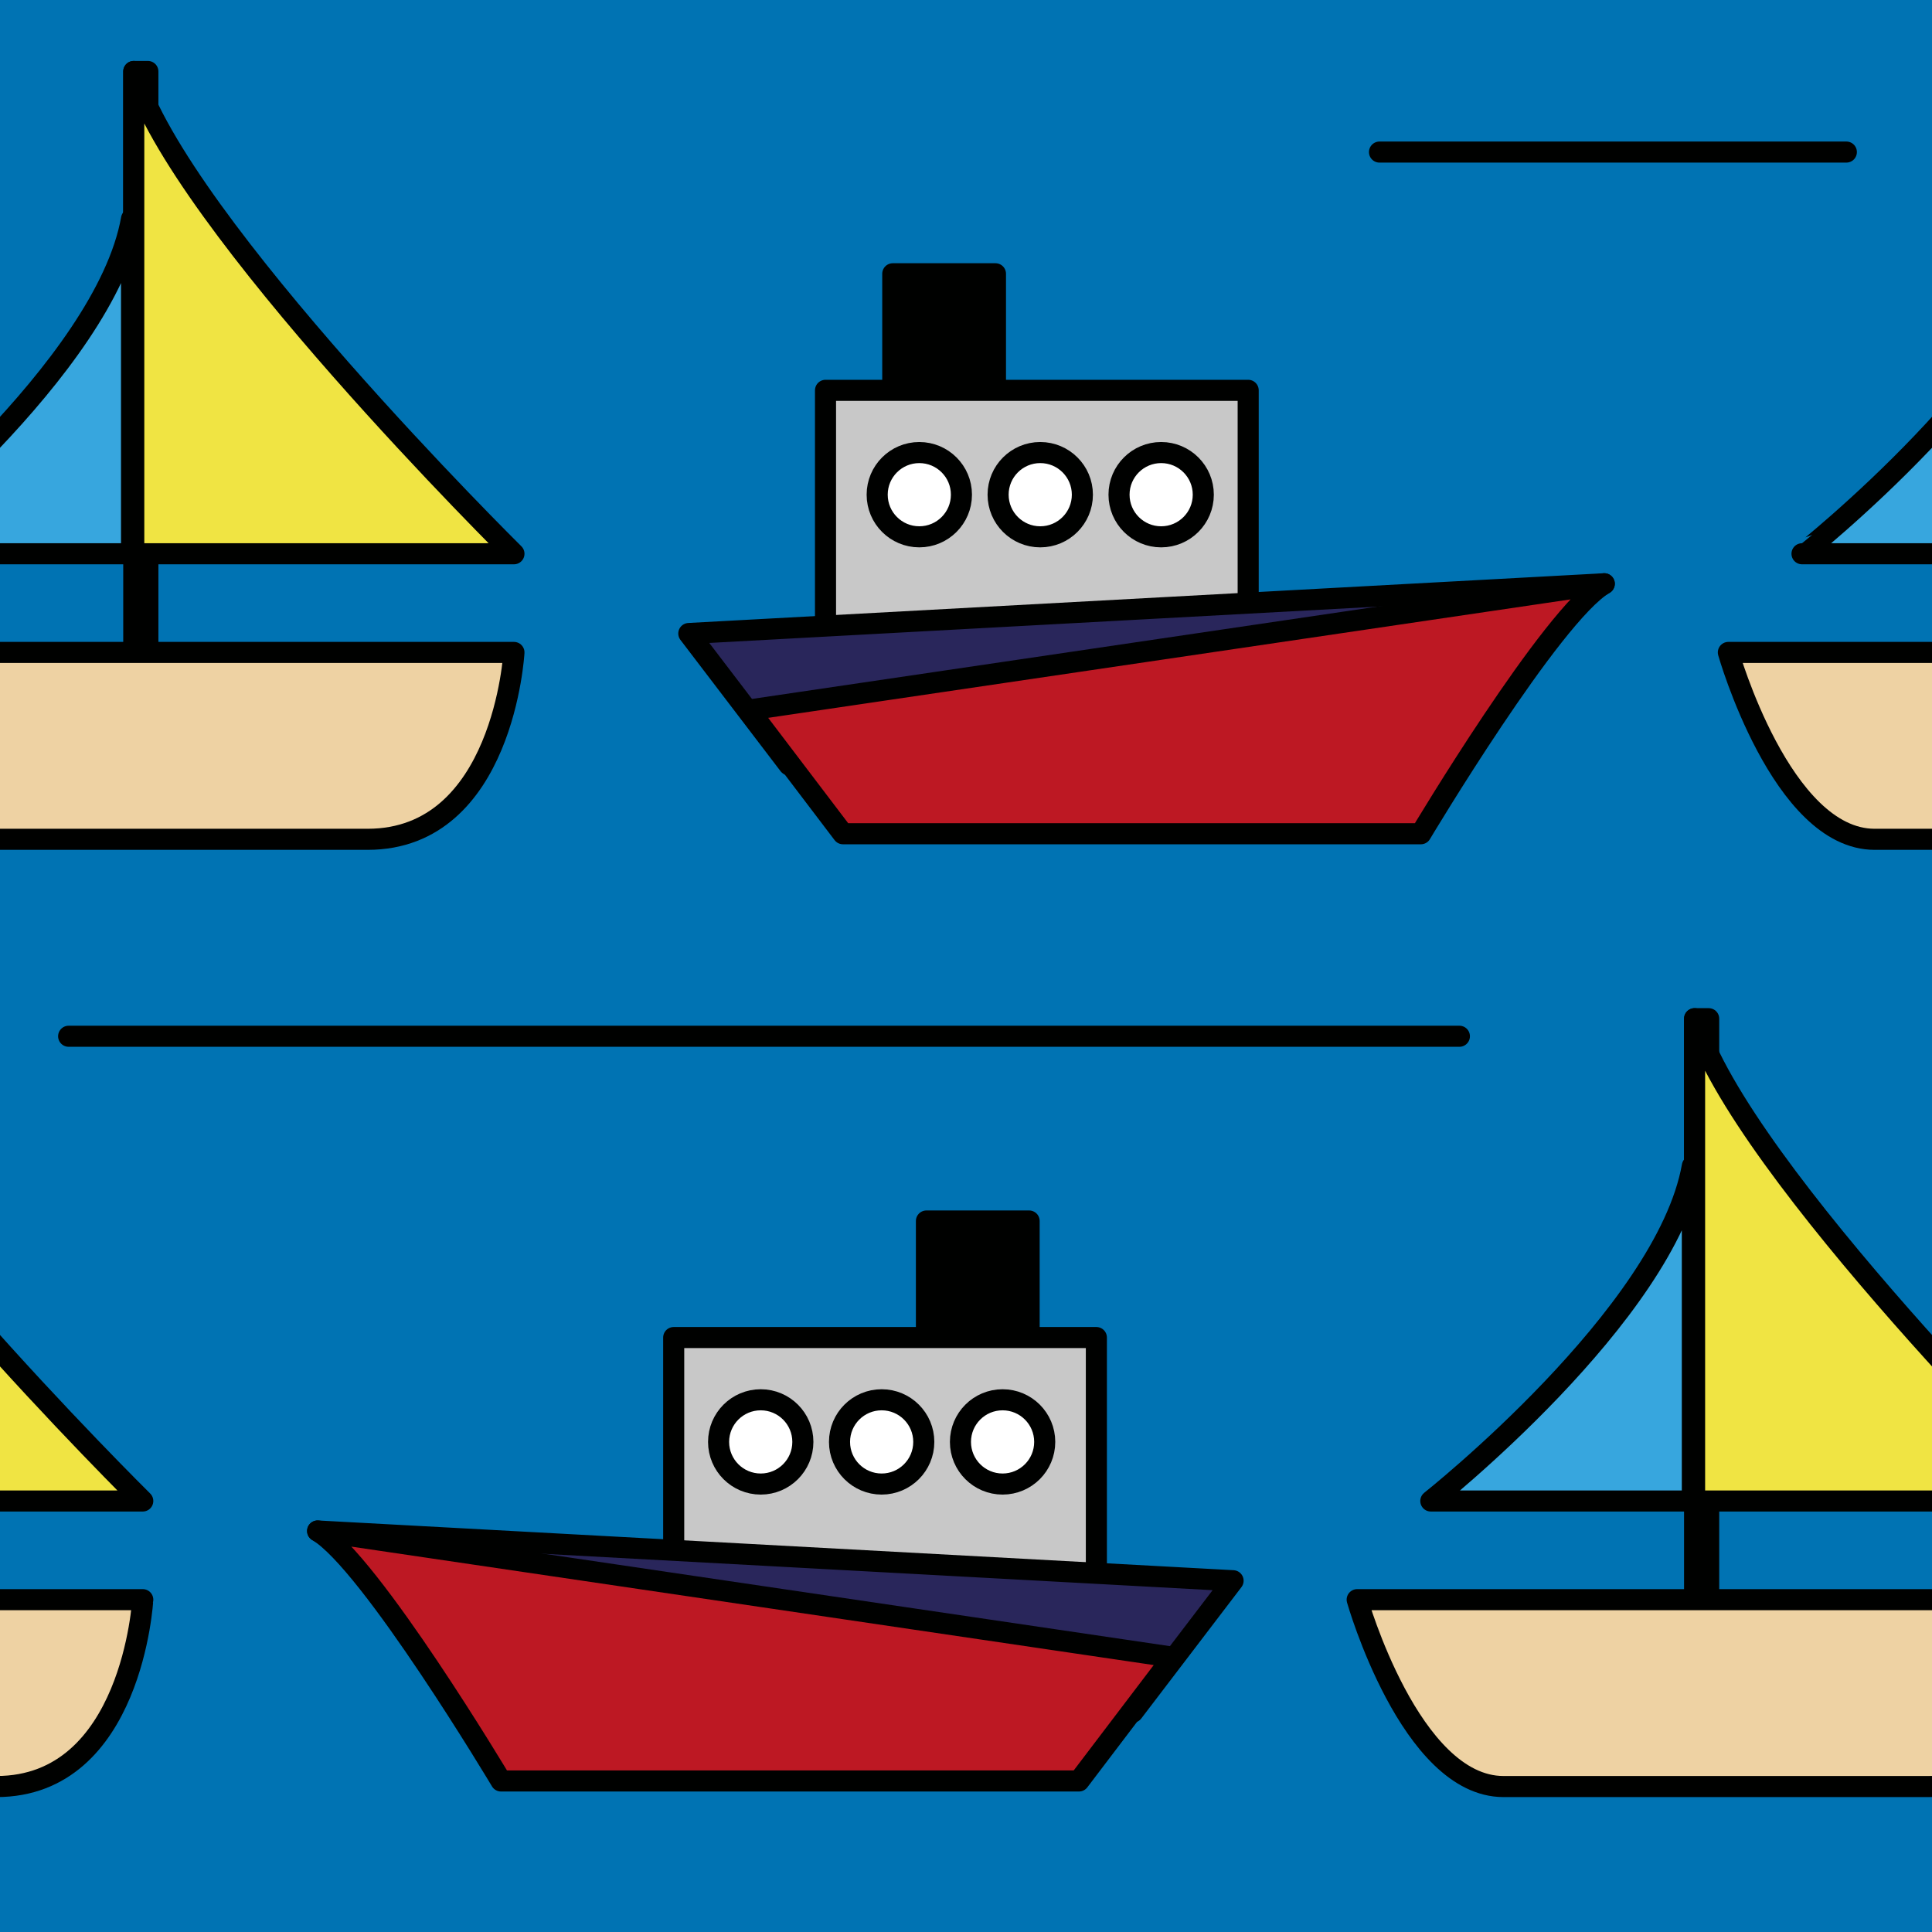 <?xml version="1.0" encoding="utf-8"?>
<!-- Generator: Adobe Illustrator 16.0.0, SVG Export Plug-In . SVG Version: 6.00 Build 0)  -->
<!DOCTYPE svg PUBLIC "-//W3C//DTD SVG 1.1//EN" "http://www.w3.org/Graphics/SVG/1.1/DTD/svg11.dtd">
<svg version="1.1" xmlns="http://www.w3.org/2000/svg" xmlns:xlink="http://www.w3.org/1999/xlink" x="0px" y="0px" width="220px"
	 height="220px" viewBox="0 0 220 220" enable-background="new 0 0 220 220" xml:space="preserve">
<rect x="0" y="0" width="220" height="220" fill="#808080" stroke="none"/>
<g id="bg" display="none">
	<rect x="-2545.836" y="-981.787" display="inline" fill="#FFFFFF" width="3240.076" height="8444.104"/>
</g>
<g id="Layer_3" display="none">
</g>
<g id="Layer_1">
	<g>
		<defs>
			<rect id="SVGID_255_" x="0" width="220" height="220"/>
		</defs>
		<clipPath id="SVGID_2_">
			<use xlink:href="#SVGID_255_"  overflow="visible"/>
		</clipPath>
		<g clip-path="url(#SVGID_2_)">
			<g>
				<rect x="0" fill="#0073B3" width="220" height="220"/>
			</g>
		</g>
		<g clip-path="url(#SVGID_2_)">
			
				<rect x="101.661" y="31.175" fill="#000100" stroke="#000100" stroke-width="2.4" stroke-linecap="round" stroke-linejoin="round" stroke-miterlimit="10" width="11.694" height="13.68"/>
			
				<rect x="94.003" y="44.447" fill="#C8C8C8" stroke="#000100" stroke-width="2.4" stroke-linecap="round" stroke-linejoin="round" stroke-miterlimit="10" width="48.13" height="32.636"/>
			<g>
				
					<polyline fill="#29265B" stroke="#000100" stroke-width="2.4" stroke-linecap="round" stroke-linejoin="round" stroke-miterlimit="10" points="
					173.827,71.521 182.68,66.474 78.436,72.138 89.848,87.103 				"/>
			</g>
			
				<circle fill="#FFFFFF" stroke="#000100" stroke-width="2.4" stroke-linecap="round" stroke-linejoin="round" stroke-miterlimit="10" cx="104.683" cy="56.331" r="4.797"/>
			
				<circle fill="#FFFFFF" stroke="#000100" stroke-width="2.4" stroke-linecap="round" stroke-linejoin="round" stroke-miterlimit="10" cx="118.454" cy="56.331" r="4.798"/>
			
				<circle fill="#FFFFFF" stroke="#000100" stroke-width="2.4" stroke-linecap="round" stroke-linejoin="round" stroke-miterlimit="10" cx="132.223" cy="56.331" r="4.798"/>
			
				<path fill="#BD1823" stroke="#000100" stroke-width="2.4" stroke-linecap="round" stroke-linejoin="round" stroke-miterlimit="10" d="
				M85.291,80.852L95.99,94.94h65.805c0,0,14.917-24.976,20.886-28.466L85.291,80.852z"/>
		</g>
		<g clip-path="url(#SVGID_2_)">
			
				<rect x="15.232" y="8.138" fill="#000100" stroke="#000100" stroke-width="2.4" stroke-linecap="round" stroke-linejoin="round" stroke-miterlimit="10" width="1.606" height="70.636"/>
			
				<path fill="#37A6DE" stroke="#000100" stroke-width="2.4" stroke-linecap="round" stroke-linejoin="round" stroke-miterlimit="10" d="
				M14.979,24.914v38.144h-29.781C-14.802,63.058,11.984,41.849,14.979,24.914z"/>
			
				<path fill="#F0E443" stroke="#000100" stroke-width="2.4" stroke-linecap="round" stroke-linejoin="round" stroke-miterlimit="10" d="
				M58.524,63.058c0,0-38.235-37.768-43.292-54.92v54.92H58.524z"/>
			
				<path fill="#EED2A3" stroke="#000100" stroke-width="2.4" stroke-linecap="round" stroke-linejoin="round" stroke-miterlimit="10" d="
				M41.865,95.573c-15.475,0-37.779,0-48.395,0c-10.617,0-16.659-21.279-16.659-21.279h81.713
				C58.524,74.294,57.341,95.573,41.865,95.573z"/>
		</g>
		<g clip-path="url(#SVGID_2_)">
			
				<rect x="105.494" y="139.037" fill="#000100" stroke="#000100" stroke-width="2.4" stroke-linecap="round" stroke-linejoin="round" stroke-miterlimit="10" width="11.694" height="13.679"/>
			
				<rect x="76.715" y="152.309" fill="#C8C8C8" stroke="#000100" stroke-width="2.4" stroke-linecap="round" stroke-linejoin="round" stroke-miterlimit="10" width="48.13" height="32.637"/>
			<g>
				
					<polyline fill="#29265B" stroke="#000100" stroke-width="2.4" stroke-linecap="round" stroke-linejoin="round" stroke-miterlimit="10" points="
					45.022,179.383 36.168,174.336 140.413,180 129,194.965 				"/>
			</g>
			
				<circle fill="#FFFFFF" stroke="#000100" stroke-width="2.4" stroke-linecap="round" stroke-linejoin="round" stroke-miterlimit="10" cx="114.166" cy="164.193" r="4.798"/>
			
				<circle fill="#FFFFFF" stroke="#000100" stroke-width="2.4" stroke-linecap="round" stroke-linejoin="round" stroke-miterlimit="10" cx="100.395" cy="164.193" r="4.798"/>
			
				<circle fill="#FFFFFF" stroke="#000100" stroke-width="2.4" stroke-linecap="round" stroke-linejoin="round" stroke-miterlimit="10" cx="86.625" cy="164.193" r="4.798"/>
			
				<path fill="#BD1823" stroke="#000100" stroke-width="2.4" stroke-linecap="round" stroke-linejoin="round" stroke-miterlimit="10" d="
				M133.559,188.713l-10.7,14.09H57.054c0,0-14.917-24.977-20.886-28.467L133.559,188.713z"/>
		</g>
		<g clip-path="url(#SVGID_2_)">
			
				<path fill="#F0E443" stroke="#000100" stroke-width="2.4" stroke-linecap="round" stroke-linejoin="round" stroke-miterlimit="10" d="
				M16.257,170.92c0,0-38.235-37.768-43.292-54.92v54.92H16.257z"/>
			
				<path fill="#EED2A3" stroke="#000100" stroke-width="2.4" stroke-linecap="round" stroke-linejoin="round" stroke-miterlimit="10" d="
				M-0.402,203.436c-15.475,0-37.779,0-48.395,0c-10.617,0-16.659-21.28-16.659-21.28h81.713
				C16.257,182.155,15.073,203.436-0.402,203.436z"/>
		</g>
		<g clip-path="url(#SVGID_2_)">
			
				<path fill="#37A6DE" stroke="#000100" stroke-width="2.4" stroke-linecap="round" stroke-linejoin="round" stroke-miterlimit="10" d="
				M234.979,24.914v38.144h-29.781C205.198,63.058,231.984,41.849,234.979,24.914z"/>
			
				<path fill="#EED2A3" stroke="#000100" stroke-width="2.4" stroke-linecap="round" stroke-linejoin="round" stroke-miterlimit="10" d="
				M261.865,95.573c-15.475,0-37.779,0-48.395,0c-10.617,0-16.659-21.279-16.659-21.279h81.713
				C278.524,74.294,277.341,95.573,261.865,95.573z"/>
		</g>
		<g clip-path="url(#SVGID_2_)">
			
				<rect x="192.965" y="116" fill="#000100" stroke="#000100" stroke-width="2.4" stroke-linecap="round" stroke-linejoin="round" stroke-miterlimit="10" width="1.606" height="70.637"/>
			
				<path fill="#37A6DE" stroke="#000100" stroke-width="2.4" stroke-linecap="round" stroke-linejoin="round" stroke-miterlimit="10" d="
				M192.711,132.775v38.145H162.93C162.93,170.92,189.717,149.711,192.711,132.775z"/>
			
				<path fill="#F0E443" stroke="#000100" stroke-width="2.4" stroke-linecap="round" stroke-linejoin="round" stroke-miterlimit="10" d="
				M236.257,170.92c0,0-38.235-37.768-43.292-54.92v54.92H236.257z"/>
			
				<path fill="#EED2A3" stroke="#000100" stroke-width="2.4" stroke-linecap="round" stroke-linejoin="round" stroke-miterlimit="10" d="
				M219.598,203.436c-15.475,0-37.779,0-48.395,0c-10.617,0-16.659-21.28-16.659-21.28h81.713
				C236.257,182.155,235.073,203.436,219.598,203.436z"/>
		</g>
		
			<line clip-path="url(#SVGID_2_)" fill="none" stroke="#000100" stroke-width="2.4" stroke-linecap="round" stroke-linejoin="round" stroke-miterlimit="10" x1="7.816" y1="118" x2="166.183" y2="118"/>
		
			<line clip-path="url(#SVGID_2_)" fill="none" stroke="#000100" stroke-width="2.4" stroke-linecap="round" stroke-linejoin="round" stroke-miterlimit="10" x1="157.086" y1="17.316" x2="210.247" y2="17.316"/>
	</g>
	<g>
		<defs>
			<rect id="SVGID_261_" x="-2100" width="220" height="220"/>
		</defs>
		<clipPath id="SVGID_4_">
			<use xlink:href="#SVGID_261_"  overflow="visible"/>
		</clipPath>
	</g>
	<g>
		<defs>
			<rect id="SVGID_263_" x="-900" width="220" height="220"/>
		</defs>
		<clipPath id="SVGID_6_">
			<use xlink:href="#SVGID_263_"  overflow="visible"/>
		</clipPath>
	</g>
	<g>
		<defs>
			<rect id="SVGID_265_" x="-300" width="220" height="220"/>
		</defs>
		<clipPath id="SVGID_8_">
			<use xlink:href="#SVGID_265_"  overflow="visible"/>
		</clipPath>
	</g>
	<g>
		<defs>
			<rect id="SVGID_267_" x="-600" width="220" height="220"/>
		</defs>
		<clipPath id="SVGID_10_">
			<use xlink:href="#SVGID_267_"  overflow="visible"/>
		</clipPath>
	</g>
	<g>
		<defs>
			<rect id="SVGID_269_" x="-1800" width="220" height="220"/>
		</defs>
		<clipPath id="SVGID_12_">
			<use xlink:href="#SVGID_269_"  overflow="visible"/>
		</clipPath>
	</g>
	<g>
		<defs>
			<rect id="SVGID_271_" x="-1200" width="220" height="220"/>
		</defs>
		<clipPath id="SVGID_14_">
			<use xlink:href="#SVGID_271_"  overflow="visible"/>
		</clipPath>
	</g>
</g>
</svg>
